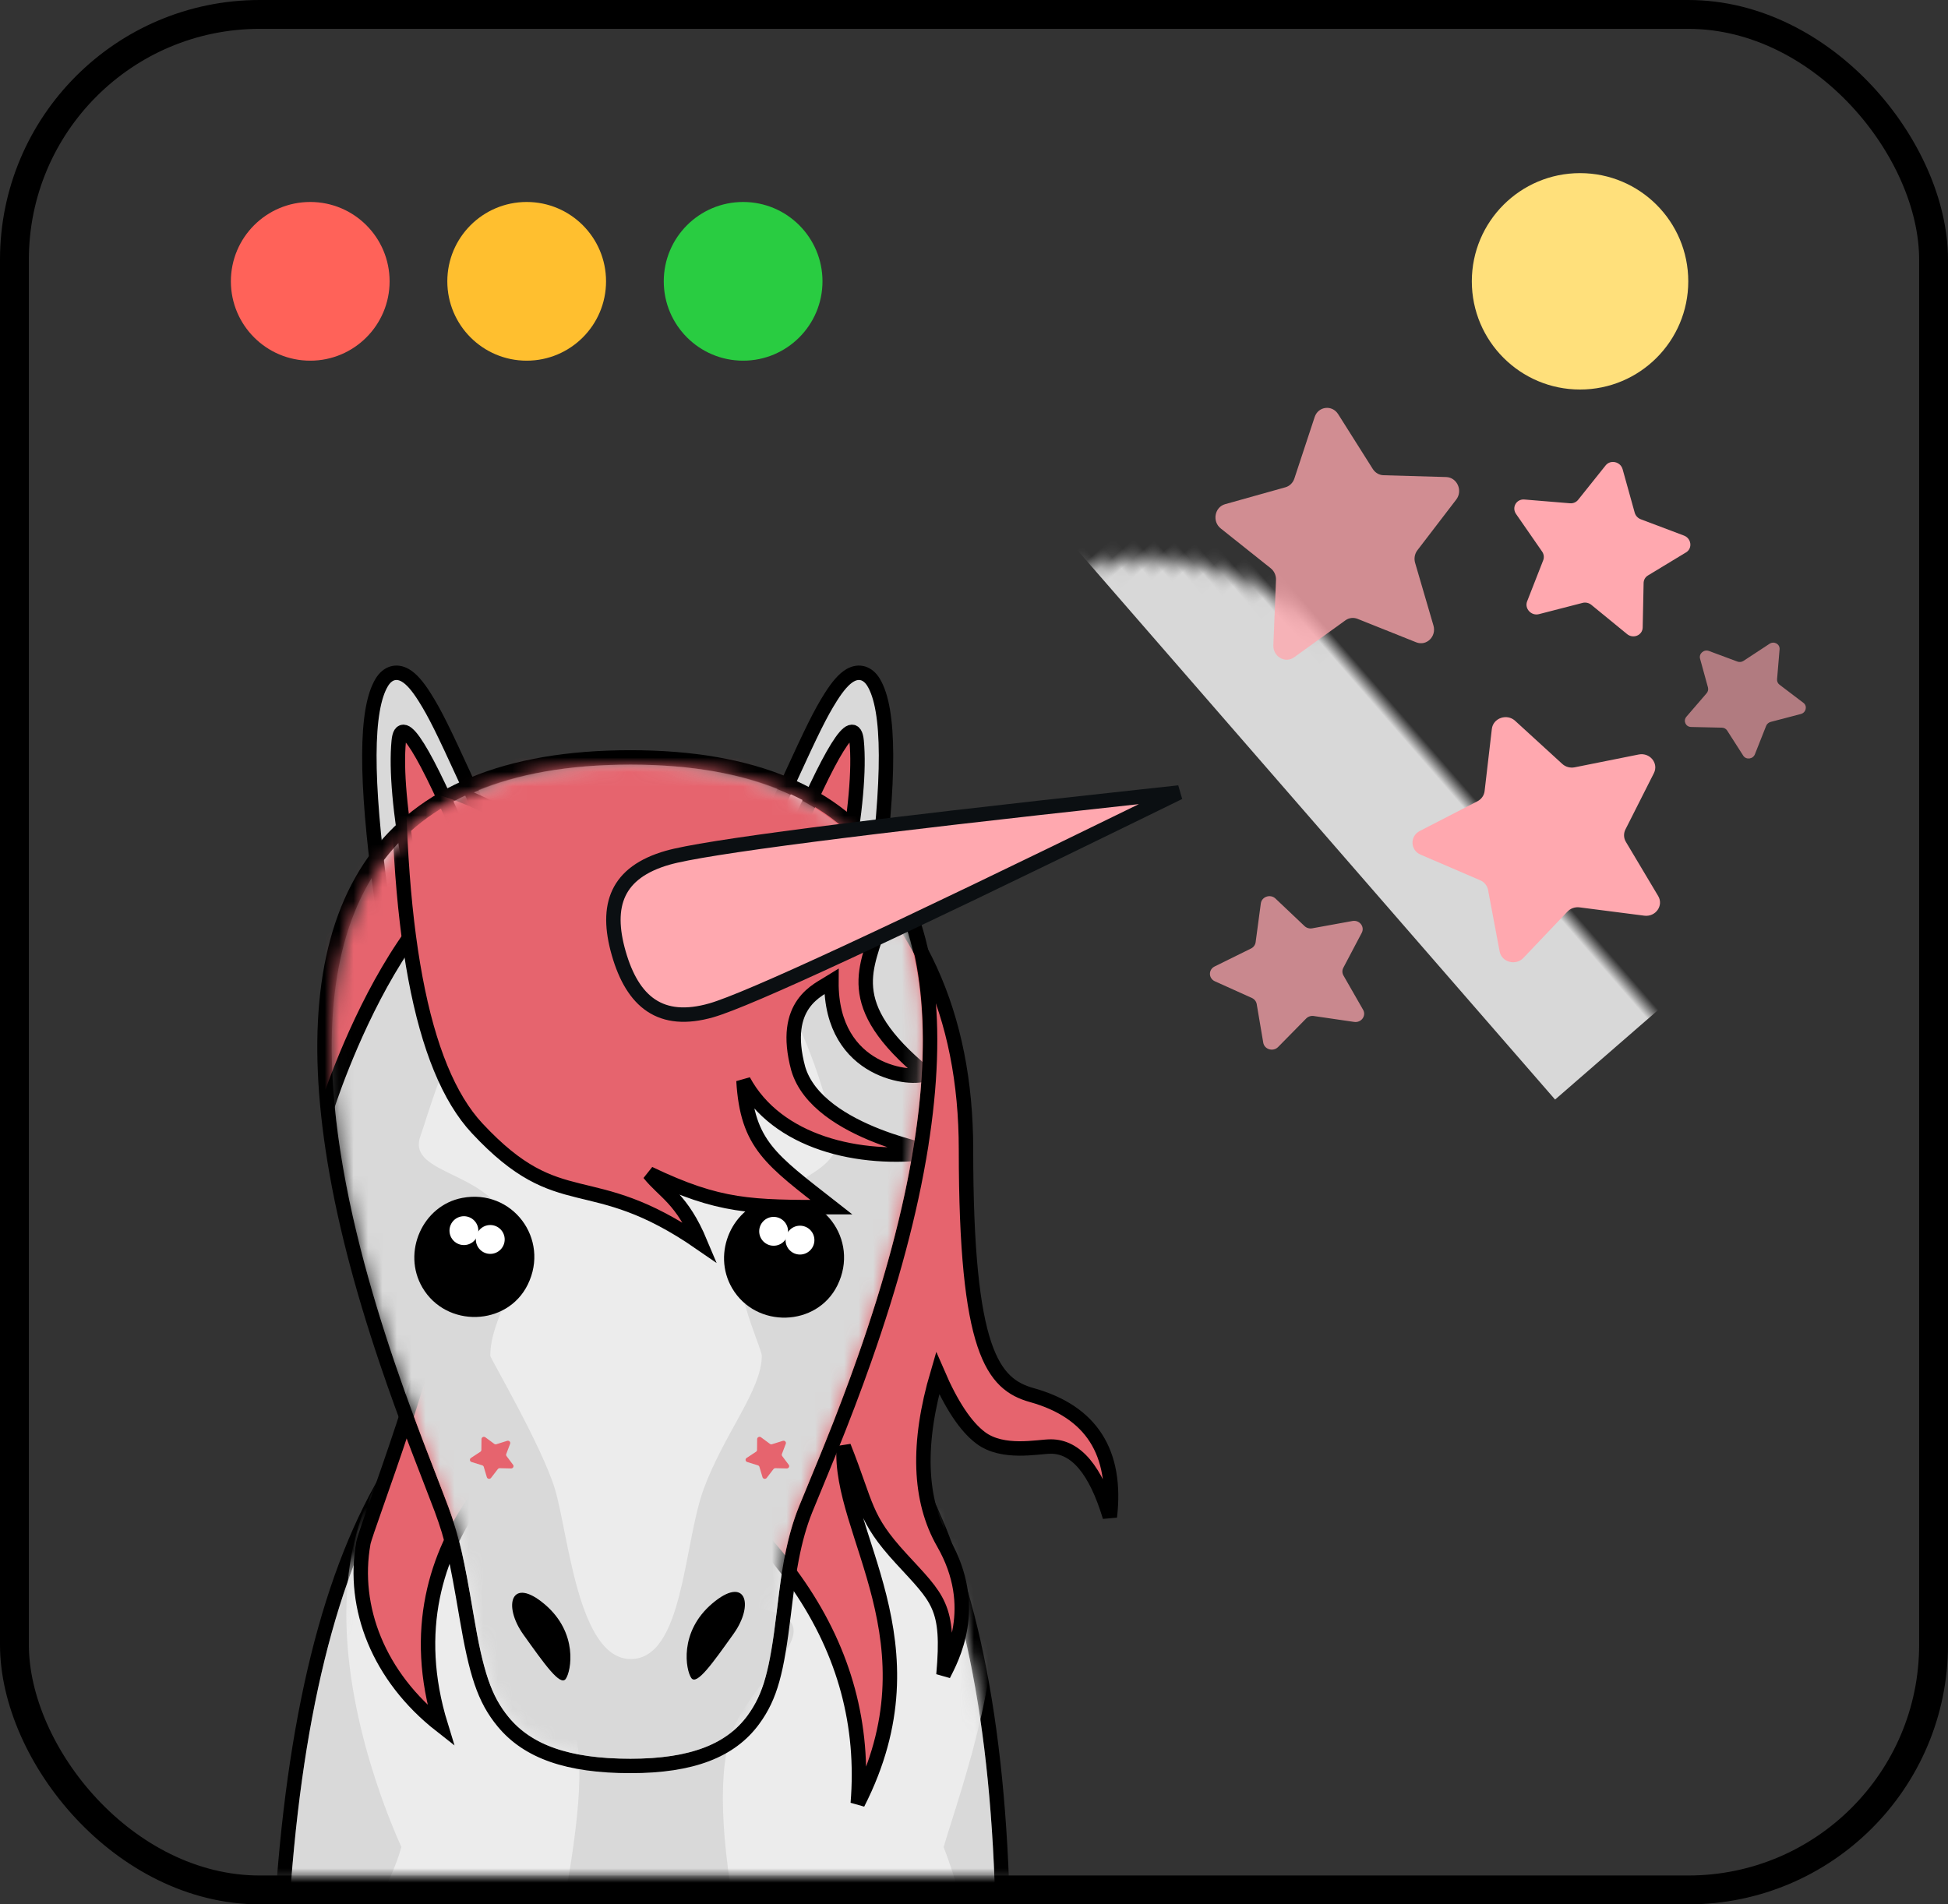 <?xml version="1.0" encoding="UTF-8"?>
<svg width="135px" height="132px" viewBox="0 0 135 132" version="1.1" xmlns="http://www.w3.org/2000/svg" xmlns:xlink="http://www.w3.org/1999/xlink">
    <rect x="0" y="0" width="135" height="132" fill="#333333" stroke="none"/>
    <!-- Generator: Sketch 51.3 (57544) - http://www.bohemiancoding.com/sketch -->
    <title>unicorn/how-to-step-3</title>
    <desc>Created with Sketch.</desc>
    <defs>
        <rect id="path-1" x="2" y="2" width="131" height="128" rx="17"></rect>
        <path d="M0,41 C1.619,13.667 10.057,-5.52800095e-14 25.314,-5.68434189e-14 C40.571,-5.68434189e-14 48.467,13.667 49,41 L0,41 Z" id="path-3"></path>
        <path d="M0,41 C1.619,13.667 10.057,-5.52800095e-14 25.314,-5.68434189e-14 C40.571,-5.68434189e-14 48.467,13.667 49,41 L0,41 Z" id="path-5"></path>
        <path d="M20.696,68.906 C33.33,68.906 29.179,59.369 32.367,51.437 C35.554,43.505 55.518,-5.68434189e-14 20.696,-5.68434189e-14 C-14.127,-5.68434189e-14 4.787,42.569 8.067,51.437 C11.347,60.305 8.061,68.906 20.696,68.906 Z" id="path-7"></path>
    </defs>
    <g id="unicorn/how-to-step-3" stroke="none" stroke-width="1" fill="none" fill-rule="evenodd">
        <mask id="mask-2" fill="white">
            <use xlink:href="#path-1"></use>
        </mask>
        <rect stroke="#000000" stroke-width="2" x="1" y="1" width="133" height="130" rx="17"></rect>
        <g id="Group" mask="url(#mask-2)" fill-rule="nonzero">
            <g transform="translate(16, 14)" id="Oval-4">
                <circle fill="#FF6259" cx="5.5" cy="5.5" r="5.5"></circle>
                <circle fill="#FFBF2F" cx="20.5" cy="5.5" r="5.5"></circle>
                <circle fill="#29CC41" cx="35.5" cy="5.5" r="5.5"></circle>
            </g>
        </g>
        <g id="head-left-glare" mask="url(#mask-2)">
            <g transform="translate(42, 45)"></g>
        </g>
        <circle id="Oval-3" fill="#FFE07B" fill-rule="nonzero" mask="url(#mask-2)" cx="109.5" cy="19.5" r="7.5"></circle>
        <rect id="Rectangle-4" fill="#D8D8D8" fill-rule="nonzero" mask="url(#mask-2)" transform="translate(94.536, 52.608) rotate(-311) translate(-94.536, -52.608) " x="68.036" y="47.108" width="53" height="11"></rect>
        <g id="Group-2" mask="url(#mask-2)" fill="#FFA8AF" fill-rule="nonzero">
            <g transform="translate(98.317, 52.801) rotate(115) translate(-98.317, -52.801) translate(73.317, 28.801)" id="star">
                <path d="M13.533,27.746 L15.451,31.809 C15.584,32.091 15.842,32.287 16.14,32.332 L20.428,32.984 C21.179,33.098 21.479,34.063 20.935,34.617 L17.833,37.779 C17.617,37.999 17.519,38.316 17.57,38.626 L18.302,43.091 C18.43,43.873 17.645,44.47 16.974,44.101 L13.139,41.993 C12.872,41.846 12.553,41.846 12.287,41.993 L8.452,44.101 C7.78,44.47 6.995,43.873 7.124,43.091 L7.856,38.626 C7.907,38.316 7.808,37.999 7.593,37.779 L4.49,34.617 C3.947,34.063 4.247,33.098 4.998,32.984 L9.285,32.332 C9.583,32.287 9.841,32.091 9.975,31.809 L11.892,27.746 C12.227,27.035 13.198,27.035 13.533,27.746 Z" opacity="0.774" transform="translate(12.713, 35.713) rotate(-122) translate(-12.713, -35.713) "></path>
                <path d="M7.073,13.876 L8.426,16.741 C8.52,16.941 8.702,17.079 8.912,17.111 L11.936,17.57 C12.466,17.651 12.677,18.331 12.294,18.722 L10.106,20.952 C9.954,21.107 9.884,21.331 9.92,21.549 L10.437,24.699 C10.527,25.25 9.973,25.671 9.5,25.411 L6.795,23.924 C6.607,23.82 6.382,23.82 6.194,23.924 L3.49,25.411 C3.016,25.671 2.462,25.25 2.553,24.699 L3.069,21.549 C3.105,21.331 3.036,21.107 2.884,20.952 L0.695,18.722 C0.312,18.331 0.524,17.65 1.053,17.57 L4.077,17.111 C4.288,17.079 4.469,16.941 4.563,16.741 L5.916,13.876 C6.152,13.374 6.837,13.374 7.073,13.876 Z" transform="translate(6.495, 19.495) rotate(-175) translate(-6.495, -19.495) "></path>
                <path d="M27.253,6.466 L29.171,10.529 C29.304,10.811 29.562,11.007 29.86,11.052 L34.148,11.704 C34.899,11.818 35.198,12.783 34.655,13.336 L31.553,16.499 C31.337,16.718 31.238,17.035 31.289,17.346 L32.022,21.811 C32.15,22.593 31.365,23.189 30.693,22.82 L26.859,20.712 C26.592,20.566 26.273,20.566 26.006,20.712 L22.172,22.82 C21.5,23.19 20.715,22.593 20.843,21.811 L21.576,17.346 C21.627,17.035 21.528,16.718 21.312,16.499 L18.21,13.336 C17.667,12.782 17.966,11.818 18.717,11.704 L23.005,11.052 C23.303,11.007 23.561,10.811 23.694,10.529 L25.612,6.466 C25.947,5.755 26.917,5.755 27.253,6.466 Z" transform="translate(26.432, 14.432) rotate(-207) translate(-26.432, -14.432) "></path>
                <path d="M42.627,21.128 L43.827,23.67 C43.91,23.847 44.071,23.969 44.258,23.998 L46.941,24.405 C47.411,24.477 47.599,25.081 47.259,25.427 L45.317,27.406 C45.182,27.544 45.121,27.742 45.153,27.936 L45.611,30.731 C45.691,31.22 45.2,31.593 44.78,31.362 L42.38,30.043 C42.213,29.952 42.013,29.952 41.846,30.043 L39.447,31.362 C39.026,31.594 38.535,31.22 38.615,30.731 L39.073,27.936 C39.105,27.742 39.044,27.544 38.909,27.406 L36.967,25.427 C36.627,25.08 36.815,24.477 37.285,24.405 L39.968,23.998 C40.155,23.969 40.316,23.847 40.399,23.67 L41.599,21.128 C41.809,20.682 42.417,20.682 42.627,21.128 Z" opacity="0.735" transform="translate(42.113, 26.113) rotate(-206) translate(-42.113, -26.113) "></path>
                <path d="M12.107,1.919 L13.021,3.855 C13.085,3.99 13.208,4.083 13.35,4.105 L15.393,4.415 C15.752,4.47 15.894,4.93 15.635,5.193 L14.157,6.701 C14.054,6.806 14.007,6.957 14.031,7.105 L14.38,9.233 C14.441,9.606 14.067,9.89 13.747,9.714 L11.919,8.709 C11.792,8.64 11.64,8.64 11.513,8.709 L9.685,9.714 C9.365,9.89 8.991,9.606 9.052,9.233 L9.401,7.105 C9.425,6.957 9.378,6.806 9.275,6.701 L7.797,5.193 C7.538,4.929 7.68,4.47 8.038,4.415 L10.082,4.105 C10.224,4.083 10.347,3.99 10.411,3.855 L11.325,1.919 C11.485,1.58 11.947,1.58 12.107,1.919 Z" opacity="0.621" transform="translate(11.716, 5.716) rotate(-229) translate(-11.716, -5.716) "></path>
            </g>
        </g>
        <g id="Group" mask="url(#mask-2)">
            <g transform="translate(20, 47)">
                <g id="body" stroke="none" fill="none" fill-rule="evenodd" transform="translate(0, 45)">
                    <mask id="mask-4" fill="white">
                        <use xlink:href="#path-3"></use>
                    </mask>
                    <path stroke="#000000" d="M-0.499,40.97 C1.133,13.407 9.72,-0.5 25.314,-0.5 C40.92,-0.5 48.962,13.42 49.5,40.99 L49.51,41.5 L-0.53,41.5 L-0.499,40.97 Z"></path>
                    <mask id="mask-6" fill="white">
                        <use xlink:href="#path-5"></use>
                    </mask>
                    <use id="body-background" fill="#D9D9D9" xlink:href="#path-5"></use>
                    <path d="M5.517,41 C6.677,39.051 7.443,37.394 7.815,36.029 C4.559,28.781 -4.673,2 26.686,2 C58.044,2 48.003,27.307 45.395,36.029 C45.991,37.585 46.501,39.242 46.925,41 L5.517,41 Z" id="body-glare" fill="#ECECEC" mask="url(#mask-6)"></path>
                    <path d="M30.992,41 C29.795,34.352 29.795,29.835 30.992,27.45 C32.786,23.872 36.862,21.114 34.024,19.874 C31.185,18.635 18.729,18.785 16.646,19.874 C14.563,20.964 18.055,24.9 19.545,27.45 C20.538,29.15 20.314,33.667 18.872,41 L30.992,41 Z" id="body-middle" fill="#D9D9D9" mask="url(#mask-6)"></path>
                </g>
                <g id="unicorn-group" stroke="none" fill="none" fill-rule="evenodd" transform="translate(3, 0)">
                    <g id="ears" transform="translate(3, 0)" stroke="#000000">
                        <g id="ear-left">
                            <path d="M0.393,14.942 C-0.679,6.999 -0.679,2.168 0.461,0.295 C0.858,-0.357 1.468,-0.542 2.083,-0.191 C2.514,0.056 2.947,0.561 3.432,1.33 C4.148,2.464 4.727,3.652 6.203,6.871 C6.273,7.026 6.273,7.026 6.344,7.18 C7.498,9.696 8.13,10.98 8.772,12.03 L9.102,12.568 L8.502,12.765 C5.449,13.772 2.969,14.631 1.063,15.344 L0.476,15.563 L0.393,14.942 Z" id="ear-left-outer" fill="#D9D9D9"></path>
                            <path d="M2.427,13.33 C1.708,9.321 1.444,6.335 1.633,4.37 C1.822,2.405 3.408,4.949 6.39,12.002 L2.427,13.33 Z" id="ear-left-inner" fill="#E6646E"></path>
                        </g>
                        <g id="ear-right" transform="translate(30.5, 7.5) scale(-1, 1) translate(-30.5, -7.5) translate(26, 0)">
                            <path d="M0.393,14.942 C-0.679,6.999 -0.679,2.168 0.461,0.295 C0.858,-0.357 1.468,-0.542 2.083,-0.191 C2.514,0.056 2.947,0.561 3.432,1.33 C4.148,2.464 4.727,3.652 6.203,6.871 C6.273,7.026 6.273,7.026 6.344,7.18 C7.498,9.696 8.13,10.98 8.772,12.03 L9.102,12.568 L8.502,12.765 C5.449,13.772 2.969,14.631 1.063,15.344 L0.476,15.563 L0.393,14.942 Z" id="ear-right-outer" fill="#D9D9D9"></path>
                            <path d="M2.427,13.33 C1.708,9.321 1.444,6.335 1.633,4.37 C1.822,2.405 3.408,4.949 6.39,12.002 L2.427,13.33 Z" id="ear-right-inner" fill="#E6646E"></path>
                        </g>
                    </g>
                    <path d="M7.551,72.606 C3.458,59.327 14.696,51.649 17.578,50.303 C31.044,57.953 37.333,67.185 36.445,78 C42.144,66.823 35.063,59.261 35.475,53.266 C37.121,57.415 36.858,58.204 39.441,61.019 C42.024,63.833 42.812,64.313 42.383,69.091 C42.93,68 44.943,64.421 42.383,59.955 C40.676,56.978 40.541,53.051 41.977,48.174 C42.934,50.392 43.929,51.888 44.96,52.663 C46.507,53.825 48.924,53.266 49.825,53.266 C51.571,53.266 52.934,54.89 53.914,58.138 C54.429,53.667 52.629,50.855 48.513,49.703 C45.808,48.945 43.945,46.72 43.945,32.683 C43.945,23.326 40.641,16.098 34.033,11 L16.757,11 C10.619,22.157 7.551,32.259 7.551,41.307 C7.551,45.627 2.361,58.947 2.181,59.955 C1.382,64.433 3.237,69.224 7.551,72.606 Z" id="hair-background" stroke="#000000" fill="#E6646E"></path>
                    <g id="head" transform="translate(0, 6)">
                        <mask id="mask-8" fill="white">
                            <use xlink:href="#path-7"></use>
                        </mask>
                        <path stroke="#000000" d="M20.696,69.406 C16.339,69.406 13.576,68.408 11.88,66.361 C10.544,64.749 10.001,62.966 9.328,59.014 C8.64,54.976 8.362,53.676 7.598,51.61 C7.374,51.006 6.201,47.982 5.995,47.443 C5.169,45.282 4.464,43.345 3.787,41.339 C2.024,36.109 0.742,31.216 0.052,26.596 C-2.478,9.669 3.361,-0.5 20.696,-0.5 C37.8,-0.5 43.497,9.629 40.832,26.414 C40.095,31.058 38.748,35.987 36.924,41.178 C36.182,43.289 35.401,45.334 34.527,47.496 C34.101,48.551 32.963,51.295 32.831,51.623 C32.417,52.652 32.109,53.761 31.865,55.027 C31.662,56.081 31.564,56.791 31.313,58.868 C30.83,62.851 30.413,64.562 29.207,66.208 C27.64,68.346 24.962,69.406 20.696,69.406 Z"></path>
                        <g id="head-mask-group" mask="url(#mask-8)">
                            <g transform="translate(-9.993, 0)">
                                <path d="M30.688,68.906 C43.323,68.906 39.172,59.369 42.36,51.437 C45.547,43.505 65.51,-5.68434189e-14 30.688,-5.68434189e-14 C-4.134,-5.68434189e-14 14.779,42.569 18.06,51.437 C21.34,60.305 18.053,68.906 30.688,68.906 Z" id="head-background" stroke="none" fill="#D9D9D9"></path>
                                <g id="nostrils" stroke="none" stroke-width="1" fill="none" transform="translate(22.484, 57.255)">
                                    <path d="M12.418,6.057 C12.04,5.521 11.538,2.874 13.868,0.892 C16.199,-1.089 16.799,0.961 15.348,2.992 C13.898,5.023 12.795,6.593 12.418,6.057 Z" id="nostril-right" fill="#000000"></path>
                                    <path d="M0.324,6.117 C-0.054,5.582 -0.556,2.934 1.775,0.953 C4.106,-1.029 4.705,1.021 3.255,3.052 C1.804,5.083 0.701,6.653 0.324,6.117 Z" id="nostril-left" fill="#000000" transform="translate(2.02, 3.185) scale(-1, 1) translate(-2.02, -3.185) "></path>
                                </g>
                                <path d="M30.704,61.996 C34.36,61.996 34.36,54.041 35.752,50.231 C37.144,46.421 39.787,43.346 39.787,40.984 C39.787,40.327 37.215,35.417 38.491,32.261 C39.768,29.104 45.584,28.511 44.895,25.765 C43.935,21.934 40.755,8.955 30.704,8.955 C20.654,8.955 17.117,22.988 16.124,25.765 C15.132,28.542 21.376,28.123 22.329,32.261 C23.282,36.398 20.972,38.2 20.972,40.984 C20.972,41.136 24.579,47.301 25.456,50.231 C26.384,53.329 27.049,61.996 30.704,61.996 Z" id="head-glare" stroke="none" fill="#ECECEC"></path>
                                <g id="eyes" stroke="none" stroke-width="1" fill="none" transform="translate(15.43, 29.802)">
                                    <g id="head-left-eye" transform="translate(0.138, 0.101)">
                                        <path d="M3.456,0.131 C0.711,0.653 -0.731,3.902 0.699,6.343 C2.346,9.154 6.572,9.038 7.997,6.143 C9.558,2.968 6.918,-0.528 3.456,0.131" fill="#000000"></path>
                                        <ellipse id="head-left-glare-2" fill="#FFFFFF" fill-rule="nonzero" cx="3.575" cy="2.399" rx="1" ry="1"></ellipse>
                                        <ellipse id="head-left-glare-1" fill="#FFFFFF" fill-rule="nonzero" cx="5.401" cy="3.01" rx="1" ry="1"></ellipse>
                                    </g>
                                    <g id="head-right-eye" transform="translate(21.602, 0.147)">
                                        <path d="M3.456,0.131 C0.711,0.653 -0.731,3.902 0.699,6.343 C2.346,9.154 6.572,9.038 7.997,6.143 C9.558,2.968 6.918,-0.528 3.456,0.131" fill="#000000"></path>
                                        <ellipse id="head-right-glare-2" fill="#FFFFFF" fill-rule="nonzero" cx="3.575" cy="2.399" rx="1" ry="1"></ellipse>
                                        <ellipse id="head-right-glare-1" fill="#FFFFFF" fill-rule="nonzero" cx="5.401" cy="3.01" rx="1" ry="1"></ellipse>
                                    </g>
                                </g>
                                <path d="M9.61,23.895 C9.61,23.895 15.769,4.161 25.418,6.191 C19.309,0.476 10.839,-0.829 0.006,2.277 C6.409,16.689 9.61,23.895 9.61,23.895 Z" id="hair-background" stroke="#000000" stroke-width="1" fill="#E6646E"></path>
                            </g>
                        </g>
                        <path d="M25.544,33.164 C24.252,30.075 23.034,29.649 21.986,28.34 C26.873,30.676 29.024,30.676 34.62,30.676 C30.416,27.382 28.79,26.347 28.525,21.908 C30.834,26.182 36.52,27.549 41.605,26.86 C42.559,26.982 33.673,25.675 32.318,21.068 C31.111,16.581 33.705,15.619 34.62,15.043 C34.573,21.465 40.39,21.894 41.124,21.423 C35.177,16.53 37.152,14.032 37.999,10.896 C38.564,8.806 39.244,2.56 40.039,-7.841 L4.617,-3.913 C4.363,11.334 6.18,21.041 10.068,25.209 C15.899,31.46 17.807,27.814 25.544,33.164 Z" id="hair-front" stroke="#000000" fill="#E6646E" mask="url(#mask-8)"></path>
                        <g id="stars" mask="url(#mask-8)" fill="#E6646E" fill-rule="nonzero">
                            <g transform="translate(9.258, 46.245)">
                                <path d="M1.905,0.386 L2.237,1.087 C2.26,1.136 2.304,1.17 2.356,1.178 L3.097,1.29 C3.227,1.31 3.279,1.477 3.185,1.572 L2.649,2.119 C2.611,2.157 2.594,2.211 2.603,2.265 L2.73,3.036 C2.752,3.171 2.616,3.274 2.5,3.21 L1.837,2.846 C1.791,2.821 1.736,2.821 1.69,2.846 L1.027,3.21 C0.911,3.274 0.775,3.171 0.797,3.036 L0.924,2.265 C0.933,2.211 0.916,2.157 0.878,2.119 L0.342,1.572 C0.248,1.477 0.3,1.31 0.43,1.29 L1.171,1.178 C1.222,1.17 1.267,1.136 1.29,1.087 L1.622,0.386 C1.68,0.263 1.847,0.263 1.905,0.386 Z" id="star-left" transform="translate(1.763, 1.762) rotate(-98) translate(-1.763, -1.762) "></path>
                                <path d="M21.009,0.386 L21.341,1.087 C21.364,1.136 21.408,1.17 21.46,1.178 L22.201,1.29 C22.331,1.31 22.383,1.477 22.289,1.572 L21.753,2.119 C21.715,2.157 21.698,2.211 21.707,2.265 L21.834,3.036 C21.856,3.171 21.72,3.274 21.604,3.21 L20.941,2.846 C20.895,2.821 20.84,2.821 20.794,2.846 L20.131,3.21 C20.015,3.274 19.879,3.171 19.901,3.036 L20.028,2.265 C20.037,2.211 20.019,2.157 19.982,2.119 L19.446,1.572 C19.352,1.477 19.404,1.31 19.534,1.29 L20.275,1.178 C20.326,1.17 20.371,1.136 20.394,1.087 L20.725,0.386 C20.783,0.263 20.951,0.263 21.009,0.386 Z" id="star-right" transform="translate(20.867, 1.762) rotate(-98) translate(-20.867, -1.762) "></path>
                            </g>
                        </g>
                    </g>
                </g>
                <path d="M41.09,32.906 C37.634,32.906 35.662,31.494 35.662,27.821 C35.662,25.188 37.303,14.394 40.598,-4.68 L41.083,-7.491 L41.583,-4.682 C44.973,14.393 46.662,25.187 46.662,27.821 C46.662,31.483 44.597,32.906 41.09,32.906 Z" id="horn" stroke="#0B0F12" fill="#FFA8AF" fill-rule="nonzero" transform="translate(41.162, 13.906) rotate(74) translate(-41.162, -13.906) "></path>
            </g>
        </g>
    </g>
</svg>